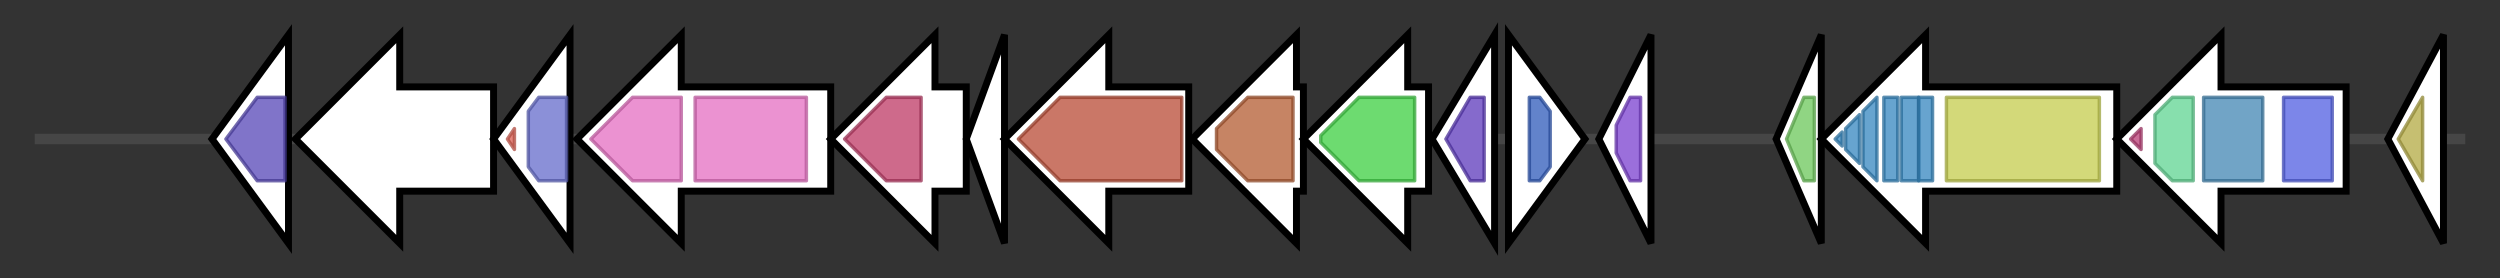 <svg version="1.1" baseProfile="full" xmlns="http://www.w3.org/2000/svg" width="719.267" height="80">
	<rect width="100%" height="100%" fill="#333333" stroke="none"/>
	<g>
		<line x1="10" y1="40.0" x2="709.267" y2="40.0" style="stroke:rgb(70,70,70); stroke-width:3 "/>
		<g>
			<title> (ctg3_267)</title>
			<polygon class=" (ctg3_267)" points="61,40 83,10 83,70" fill="rgb(255,255,255)" fill-opacity="1.0" stroke="rgb(0,0,0)" stroke-width="2"  />
			<g>
				<title>SfLAP (PF11139)
"Sap, sulfolipid-1-addressing protein"</title>
				<polygon class="PF11139" points="65,40 74,28 82,28 82,52 74,52" stroke-linejoin="round" width="21" height="24" fill="rgb(86,70,182)" stroke="rgb(68,56,145)" stroke-width="1" opacity="0.75" />
			</g>
		</g>
		<g>
			<title> (ctg3_268)</title>
			<polygon class=" (ctg3_268)" points="142,25 115,25 115,10 85,40 115,70 115,55 142,55" fill="rgb(255,255,255)" fill-opacity="1.0" stroke="rgb(0,0,0)" stroke-width="2"  />
		</g>
		<g>
			<title> (ctg3_269)</title>
			<polygon class=" (ctg3_269)" points="142,40 164,10 164,70" fill="rgb(255,255,255)" fill-opacity="1.0" stroke="rgb(0,0,0)" stroke-width="2"  />
			<g>
				<title>GerE (PF00196)
"Bacterial regulatory proteins, luxR family"</title>
				<polygon class="PF00196" points="146,40 148,37 148,43" stroke-linejoin="round" width="5" height="24" fill="rgb(219,94,82)" stroke="rgb(175,75,65)" stroke-width="1" opacity="0.75" />
			</g>
			<g>
				<title>Response_reg (PF00072)
"Response regulator receiver domain"</title>
				<polygon class="PF00072" points="152,32 155,28 163,28 163,52 155,52 152,48" stroke-linejoin="round" width="11" height="24" fill="rgb(100,107,203)" stroke="rgb(80,85,162)" stroke-width="1" opacity="0.75" />
			</g>
		</g>
		<g>
			<title> (ctg3_270)</title>
			<polygon class=" (ctg3_270)" points="239,25 196,25 196,10 166,40 196,70 196,55 239,55" fill="rgb(255,255,255)" fill-opacity="1.0" stroke="rgb(0,0,0)" stroke-width="2"  />
			<g>
				<title>MMPL (PF03176)
"MMPL family"</title>
				<polygon class="PF03176" points="170,40 182,28 196,28 196,52 182,52" stroke-linejoin="round" width="30" height="24" fill="rgb(228,109,193)" stroke="rgb(182,87,154)" stroke-width="1" opacity="0.75" />
			</g>
			<g>
				<title>MMPL (PF03176)
"MMPL family"</title>
				<rect class="PF03176" x="200" y="28" stroke-linejoin="round" width="32" height="24" fill="rgb(228,109,193)" stroke="rgb(182,87,154)" stroke-width="1" opacity="0.75" />
			</g>
		</g>
		<g>
			<title> (ctg3_271)</title>
			<polygon class=" (ctg3_271)" points="278,25 269,25 269,10 239,40 269,70 269,55 278,55" fill="rgb(255,255,255)" fill-opacity="1.0" stroke="rgb(0,0,0)" stroke-width="2"  />
			<g>
				<title>UbiA (PF01040)
"UbiA prenyltransferase family"</title>
				<polygon class="PF01040" points="243,40 255,28 265,28 265,52 255,52" stroke-linejoin="round" width="25" height="24" fill="rgb(189,57,100)" stroke="rgb(151,45,80)" stroke-width="1" opacity="0.75" />
			</g>
		</g>
		<g>
			<title> (ctg3_272)</title>
			<polygon class=" (ctg3_272)" points="278,40 289,10 289,70" fill="rgb(255,255,255)" fill-opacity="1.0" stroke="rgb(0,0,0)" stroke-width="2"  />
		</g>
		<g>
			<title> (ctg3_273)</title>
			<polygon class=" (ctg3_273)" points="342,25 319,25 319,10 289,40 319,70 319,55 342,55" fill="rgb(255,255,255)" fill-opacity="1.0" stroke="rgb(0,0,0)" stroke-width="2"  />
			<g>
				<title>Amino_oxidase (PF01593)
"Flavin containing amine oxidoreductase"</title>
				<polygon class="PF01593" points="293,40 305,28 340,28 340,52 305,52" stroke-linejoin="round" width="49" height="24" fill="rgb(184,74,52)" stroke="rgb(147,59,41)" stroke-width="1" opacity="0.75" />
			</g>
		</g>
		<g>
			<title> (ctg3_274)</title>
			<polygon class=" (ctg3_274)" points="375,25 373,25 373,10 343,40 373,70 373,55 375,55" fill="rgb(255,255,255)" fill-opacity="1.0" stroke="rgb(0,0,0)" stroke-width="2"  />
			<g>
				<title>SQS_PSY (PF00494)
"Squalene/phytoene synthase"</title>
				<polygon class="PF00494" points="350,37 359,28 372,28 372,52 359,52 350,43" stroke-linejoin="round" width="22" height="24" fill="rgb(178,91,49)" stroke="rgb(142,72,39)" stroke-width="1" opacity="0.75" />
			</g>
		</g>
		<g>
			<title> (ctg3_275)</title>
			<polygon class=" (ctg3_275)" points="411,25 405,25 405,10 375,40 405,70 405,55 411,55" fill="rgb(255,255,255)" fill-opacity="1.0" stroke="rgb(0,0,0)" stroke-width="2"  />
			<g>
				<title>polyprenyl_synt (PF00348)
"Polyprenyl synthetase"</title>
				<polygon class="PF00348" points="380,39 391,28 407,28 407,52 391,52 380,41" stroke-linejoin="round" width="27" height="24" fill="rgb(61,206,65)" stroke="rgb(48,164,52)" stroke-width="1" opacity="0.75" />
			</g>
		</g>
		<g>
			<title> (ctg3_276)</title>
			<polygon class=" (ctg3_276)" points="412,40 430,10 430,70" fill="rgb(255,255,255)" fill-opacity="1.0" stroke="rgb(0,0,0)" stroke-width="2"  />
			<g>
				<title>NUDIX (PF00293)
"NUDIX domain"</title>
				<polygon class="PF00293" points="416,40 423,28 427,28 427,52 423,52" stroke-linejoin="round" width="13" height="24" fill="rgb(92,56,187)" stroke="rgb(73,44,149)" stroke-width="1" opacity="0.75" />
			</g>
		</g>
		<g>
			<title> (ctg3_277)</title>
			<polygon class=" (ctg3_277)" points="434,10 456,40 434,70" fill="rgb(255,255,255)" fill-opacity="1.0" stroke="rgb(0,0,0)" stroke-width="2"  />
			<g>
				<title>MarR_2 (PF12802)
"MarR family"</title>
				<polygon class="PF12802" points="440,28 443,28 446,32 446,48 443,52 440,52" stroke-linejoin="round" width="6" height="24" fill="rgb(46,89,185)" stroke="rgb(36,71,148)" stroke-width="1" opacity="0.75" />
			</g>
		</g>
		<g>
			<title> (ctg3_278)</title>
			<polygon class=" (ctg3_278)" points="460,40 475,10 475,70" fill="rgb(255,255,255)" fill-opacity="1.0" stroke="rgb(0,0,0)" stroke-width="2"  />
			<g>
				<title>DUF4234 (PF14018)
"Domain of unknown function (DUF4234)"</title>
				<polygon class="PF14018" points="465,36 469,28 472,28 472,52 469,52 465,44" stroke-linejoin="round" width="7" height="24" fill="rgb(122,63,206)" stroke="rgb(97,50,164)" stroke-width="1" opacity="0.75" />
			</g>
		</g>
		<g>
			<title> (ctg3_279)</title>
			<polygon class=" (ctg3_279)" points="511,40 524,10 524,70" fill="rgb(255,255,255)" fill-opacity="1.0" stroke="rgb(0,0,0)" stroke-width="2"  />
			<g>
				<title>DUF3566 (PF12089)
"Transmembrane domain of unknown function (DUF3566)"</title>
				<polygon class="PF12089" points="514,40 519,28 522,28 522,52 519,52" stroke-linejoin="round" width="11" height="24" fill="rgb(107,199,89)" stroke="rgb(85,159,71)" stroke-width="1" opacity="0.75" />
			</g>
		</g>
		<g>
			<title> (ctg3_280)</title>
			<polygon class=" (ctg3_280)" points="609,25 554,25 554,10 524,40 554,70 554,55 609,55" fill="rgb(255,255,255)" fill-opacity="1.0" stroke="rgb(0,0,0)" stroke-width="2"  />
			<g>
				<title>DNA_gyraseA_C (PF03989)
"DNA gyrase C-terminal domain, beta-propeller"</title>
				<polygon class="PF03989" points="528,40 530,38 530,42" stroke-linejoin="round" width="4" height="24" fill="rgb(52,134,190)" stroke="rgb(41,107,152)" stroke-width="1" opacity="0.75" />
			</g>
			<g>
				<title>DNA_gyraseA_C (PF03989)
"DNA gyrase C-terminal domain, beta-propeller"</title>
				<polygon class="PF03989" points="531,37 535,33 535,47 531,43" stroke-linejoin="round" width="4" height="24" fill="rgb(52,134,190)" stroke="rgb(41,107,152)" stroke-width="1" opacity="0.75" />
			</g>
			<g>
				<title>DNA_gyraseA_C (PF03989)
"DNA gyrase C-terminal domain, beta-propeller"</title>
				<polygon class="PF03989" points="536,32 540,28 540,28 540,52 540,52 536,48" stroke-linejoin="round" width="4" height="24" fill="rgb(52,134,190)" stroke="rgb(41,107,152)" stroke-width="1" opacity="0.75" />
			</g>
			<g>
				<title>DNA_gyraseA_C (PF03989)
"DNA gyrase C-terminal domain, beta-propeller"</title>
				<rect class="PF03989" x="542" y="28" stroke-linejoin="round" width="4" height="24" fill="rgb(52,134,190)" stroke="rgb(41,107,152)" stroke-width="1" opacity="0.75" />
			</g>
			<g>
				<title>DNA_gyraseA_C (PF03989)
"DNA gyrase C-terminal domain, beta-propeller"</title>
				<rect class="PF03989" x="547" y="28" stroke-linejoin="round" width="5" height="24" fill="rgb(52,134,190)" stroke="rgb(41,107,152)" stroke-width="1" opacity="0.75" />
			</g>
			<g>
				<title>DNA_gyraseA_C (PF03989)
"DNA gyrase C-terminal domain, beta-propeller"</title>
				<rect class="PF03989" x="552" y="28" stroke-linejoin="round" width="4" height="24" fill="rgb(52,134,190)" stroke="rgb(41,107,152)" stroke-width="1" opacity="0.75" />
			</g>
			<g>
				<title>DNA_topoisoIV (PF00521)
"DNA gyrase/topoisomerase IV, subunit A"</title>
				<rect class="PF00521" x="560" y="28" stroke-linejoin="round" width="44" height="24" fill="rgb(196,204,77)" stroke="rgb(156,163,61)" stroke-width="1" opacity="0.75" />
			</g>
		</g>
		<g>
			<title> (ctg3_281)</title>
			<polygon class=" (ctg3_281)" points="675,25 639,25 639,10 609,40 639,70 639,55 675,55" fill="rgb(255,255,255)" fill-opacity="1.0" stroke="rgb(0,0,0)" stroke-width="2"  />
			<g>
				<title>DNA_gyraseB_C (PF00986)
"DNA gyrase B subunit, carboxyl terminus"</title>
				<polygon class="PF00986" points="613,40 616,37 616,43" stroke-linejoin="round" width="6" height="24" fill="rgb(184,59,116)" stroke="rgb(147,47,92)" stroke-width="1" opacity="0.75" />
			</g>
			<g>
				<title>Toprim (PF01751)
"Toprim domain"</title>
				<polygon class="PF01751" points="620,33 625,28 631,28 631,52 625,52 620,47" stroke-linejoin="round" width="11" height="24" fill="rgb(95,212,145)" stroke="rgb(76,169,116)" stroke-width="1" opacity="0.75" />
			</g>
			<g>
				<title>DNA_gyraseB (PF00204)
"DNA gyrase B"</title>
				<rect class="PF00204" x="634" y="28" stroke-linejoin="round" width="17" height="24" fill="rgb(66,134,179)" stroke="rgb(52,107,143)" stroke-width="1" opacity="0.75" />
			</g>
			<g>
				<title>HATPase_c (PF02518)
"Histidine kinase-, DNA gyrase B-, and HSP90-like ATPase"</title>
				<rect class="PF02518" x="657" y="28" stroke-linejoin="round" width="14" height="24" fill="rgb(80,94,225)" stroke="rgb(64,75,180)" stroke-width="1" opacity="0.75" />
			</g>
		</g>
		<g>
			<title> (ctg3_282)</title>
			<polygon class=" (ctg3_282)" points="687,40 703,10 703,70" fill="rgb(255,255,255)" fill-opacity="1.0" stroke="rgb(0,0,0)" stroke-width="2"  />
			<g>
				<title>DciA (PF05258)
"Dna[CI] antecedent, DciA"</title>
				<polygon class="PF05258" points="690,40 697,28 697,28 697,52 697,52" stroke-linejoin="round" width="8" height="24" fill="rgb(179,169,66)" stroke="rgb(143,135,52)" stroke-width="1" opacity="0.75" />
			</g>
		</g>
	</g>
</svg>

